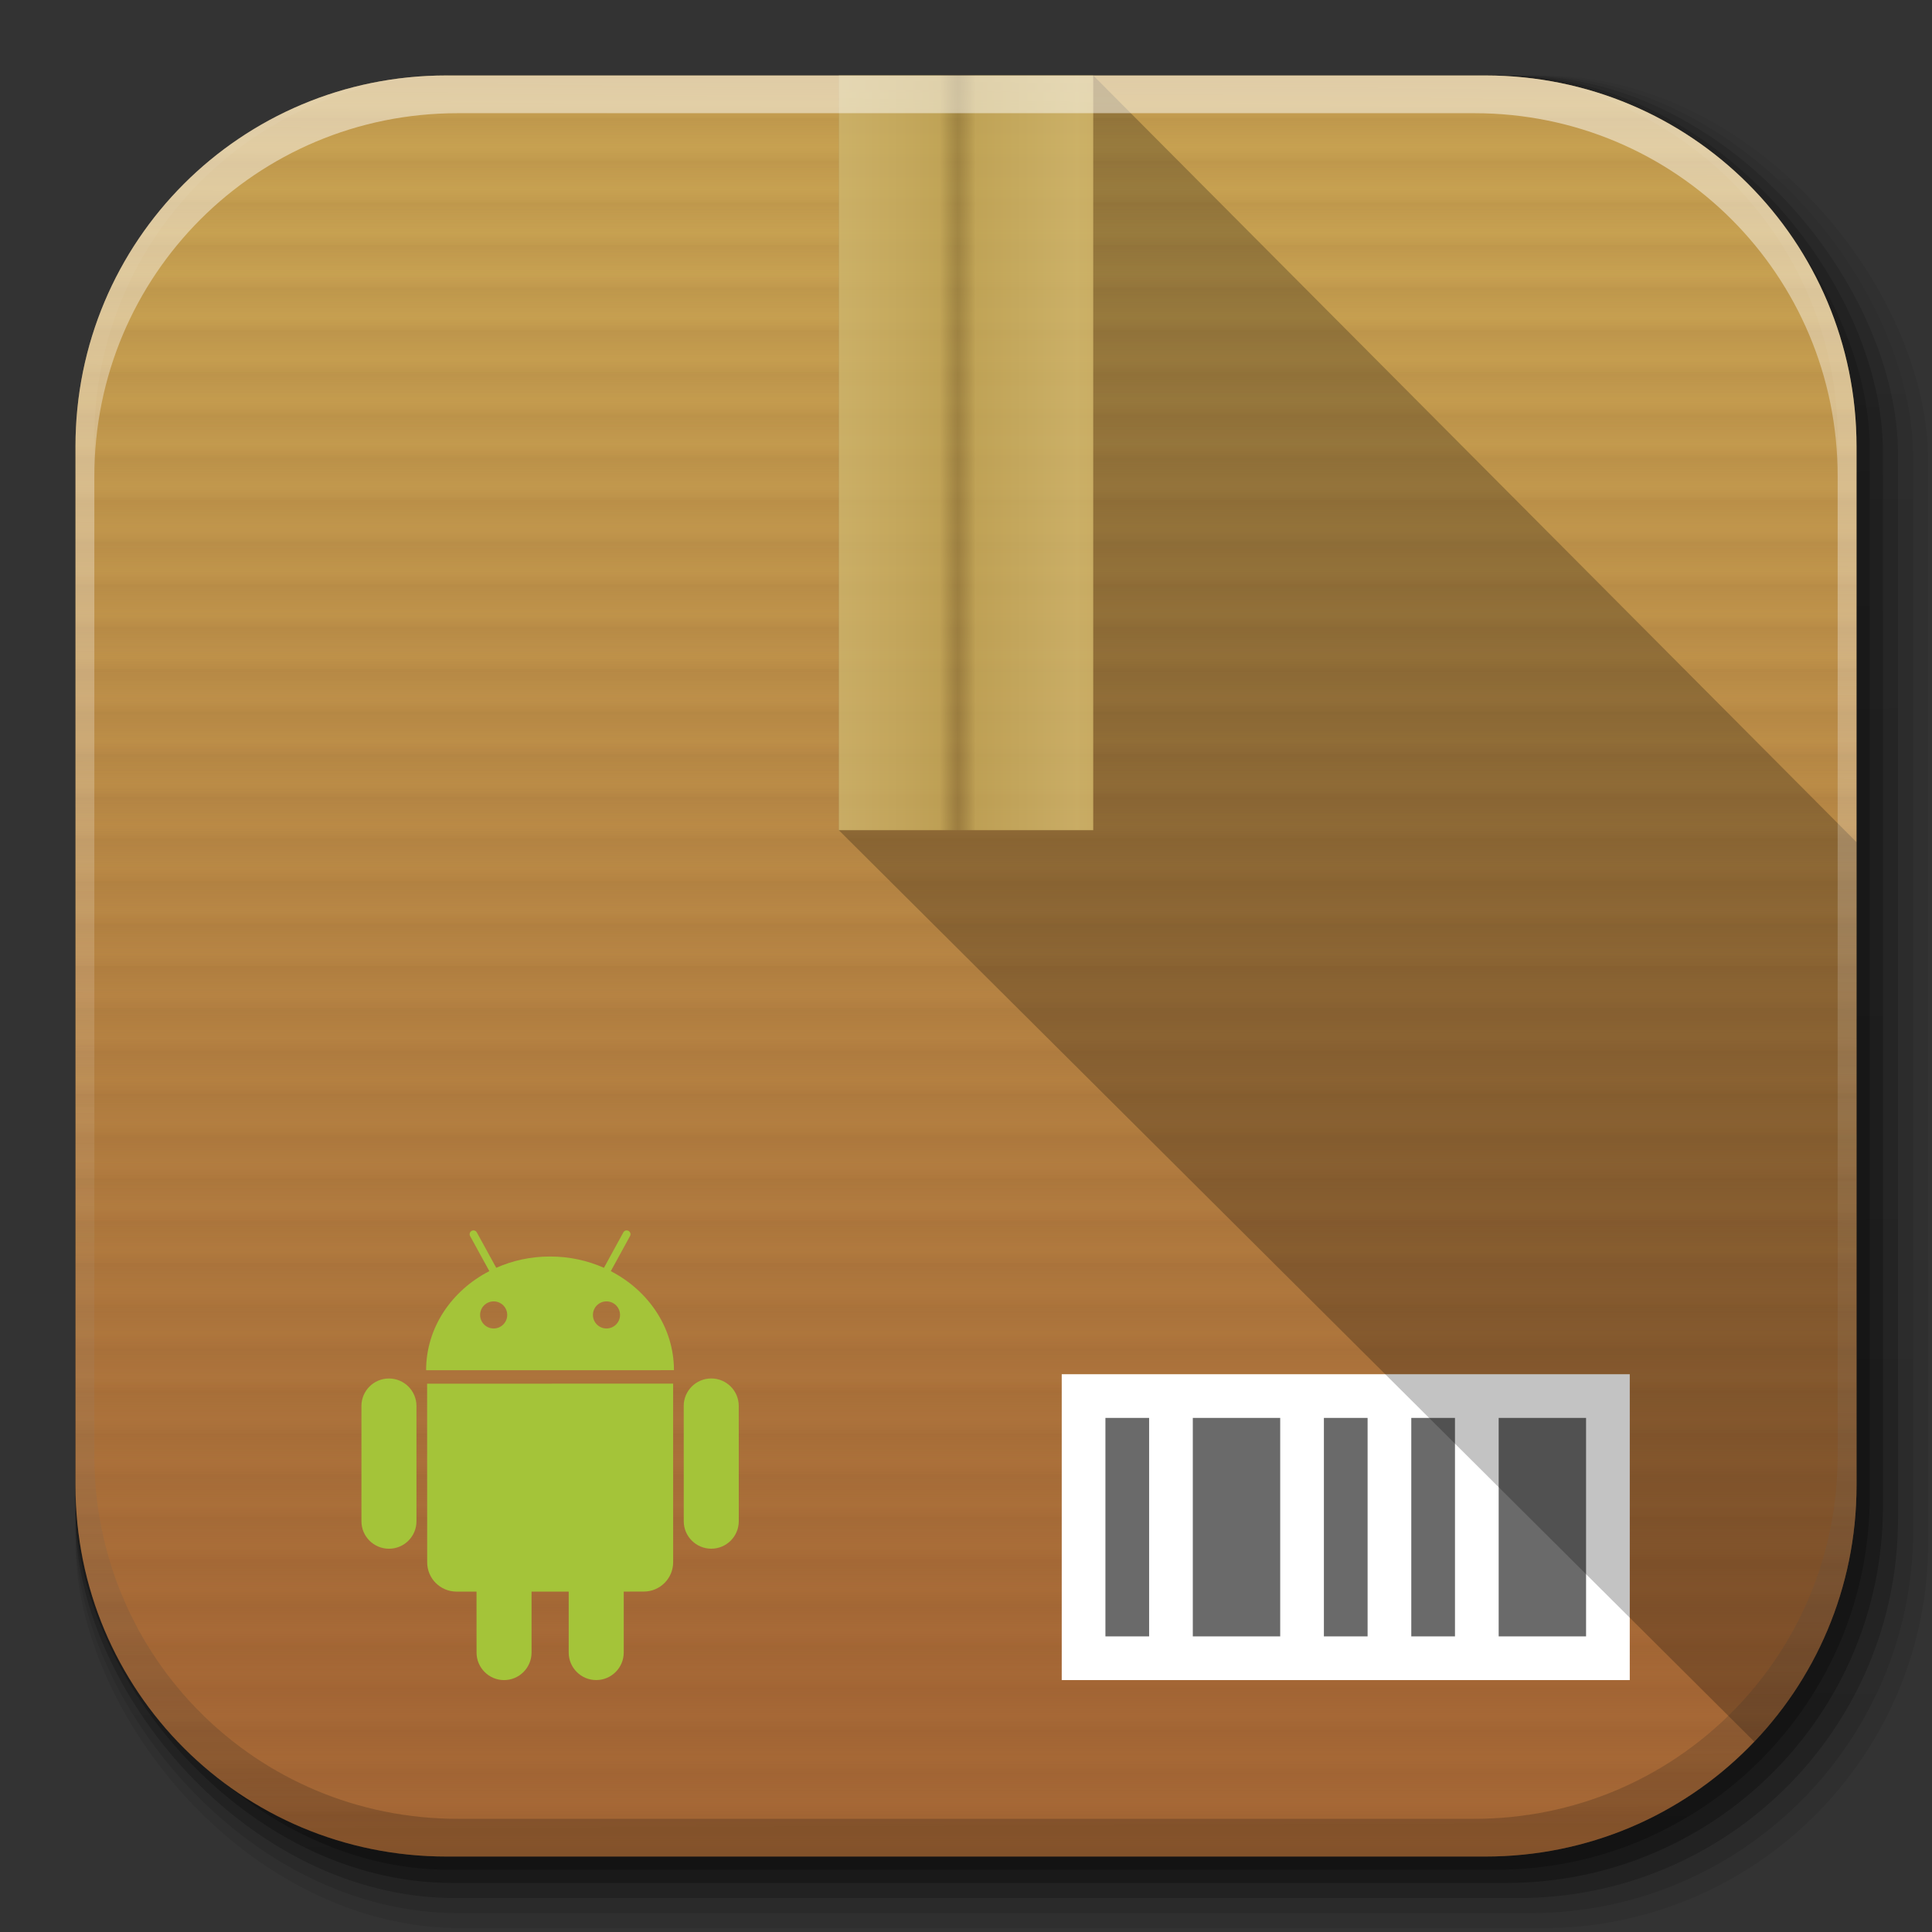 <?xml version="1.0" encoding="UTF-8" standalone="no"?>
<!-- Created with Inkscape (http://www.inkscape.org/) -->

<svg
   xmlns:dc="http://purl.org/dc/elements/1.1/"
   xmlns:cc="http://creativecommons.org/ns#"
   xmlns:rdf="http://www.w3.org/1999/02/22-rdf-syntax-ns#"
   xmlns:svg="http://www.w3.org/2000/svg"
   xmlns="http://www.w3.org/2000/svg"
   xmlns:xlink="http://www.w3.org/1999/xlink"
   xmlns:sodipodi="http://sodipodi.sourceforge.net/DTD/sodipodi-0.dtd"
   xmlns:inkscape="http://www.inkscape.org/namespaces/inkscape"
   width="512"
   height="512"
   id="svg2"
   version="1.1"
   inkscape:version="0.48.3.1 r9886"
   sodipodi:docname="package-android.svg"
   inkscape:export-filename="/home/alecive/Scrivania/firefoxTest1.png"
   inkscape:export-xdpi="100"
   inkscape:export-ydpi="100">
  <rect width="100%" height="100%" fill="#333333" stroke="none"/>
  <sodipodi:namedview
     id="base"
     pagecolor="#ffffff"
     bordercolor="#666666"
     borderopacity="1.0"
     inkscape:pageopacity="0.0"
     inkscape:pageshadow="2"
     inkscape:zoom="0.45319452"
     inkscape:cx="225.22052"
     inkscape:cy="104.11416"
     inkscape:document-units="px"
     inkscape:current-layer="svg2"
     showgrid="false"
     inkscape:window-width="1301"
     inkscape:window-height="744"
     inkscape:window-x="65"
     inkscape:window-y="24"
     inkscape:window-maximized="1"
     inkscape:object-paths="false"
     inkscape:snap-intersection-paths="false"
     inkscape:object-nodes="true"
     inkscape:snap-smooth-nodes="true"
     inkscape:snap-nodes="true" />
  <defs
     id="defs4">
    <linearGradient
       x1="19.245"
       y1="21.031"
       x2="19.36"
       gradientUnits="userSpaceOnUse"
       y2="44.984"
       id="linearGradient2460">
      <stop
         offset="0"
         style="stop-color:#fafafa;stop-opacity:1;"
         id="stop3602" />
      <stop
         offset="1"
         style="stop-color:#f0f0f0;stop-opacity:1;"
         id="stop3604" />
    </linearGradient>
    <linearGradient
       inkscape:collect="always"
       xlink:href="#ButtonShadow-0-1-1-5-9"
       id="linearGradient4114-2-6"
       gradientUnits="userSpaceOnUse"
       gradientTransform="matrix(1.032,0,0,1.032,-830.864,592.678)"
       x1="1012.513"
       y1="484.417"
       x2="1006.808"
       y2="20.626" />
    <linearGradient
       x1="45.448"
       y1="92.54"
       x2="45.448"
       y2="7.017"
       id="ButtonShadow-0-1-1-5-9"
       gradientUnits="userSpaceOnUse"
       gradientTransform="matrix(1.006,0,0,0.994,100,0)">
      <stop
         id="stop3750-8-9-3-6-4"
         style="stop-color:#000000;stop-opacity:1"
         offset="0" />
      <stop
         id="stop3752-5-6-4-2-9"
         style="stop-color:#000000;stop-opacity:0.588"
         offset="1" />
    </linearGradient>
    <linearGradient
       inkscape:collect="always"
       xlink:href="#ButtonShadow-0-1-1-5-9"
       id="linearGradient4112-2-6"
       gradientUnits="userSpaceOnUse"
       gradientTransform="matrix(1.04,0,0,1.04,-837.951,592.518)"
       x1="1012.513"
       y1="484.417"
       x2="1006.808"
       y2="20.626" />
    <linearGradient
       inkscape:collect="always"
       xlink:href="#ButtonShadow-0-1-1-5-9"
       id="linearGradient4110-6-7"
       gradientUnits="userSpaceOnUse"
       gradientTransform="matrix(1.023,0,0,1.023,-823.777,592.838)"
       x1="1012.513"
       y1="484.417"
       x2="1006.808"
       y2="20.626" />
    <linearGradient
       inkscape:collect="always"
       xlink:href="#ButtonShadow-0-1-1-5-9"
       id="linearGradient4116-6-3"
       gradientUnits="userSpaceOnUse"
       gradientTransform="matrix(1.015,0,0,1.015,-816.69,592.997)"
       x1="1012.513"
       y1="484.417"
       x2="1006.808"
       y2="20.626" />
    <linearGradient
       y2="20.626"
       x2="1006.808"
       y1="484.417"
       x1="1012.513"
       gradientTransform="matrix(1.007,0,0,1.007,-810.489,593.137)"
       gradientUnits="userSpaceOnUse"
       id="linearGradient5342-3"
       xlink:href="#ButtonShadow-0-1-1-5-9"
       inkscape:collect="always" />
    <linearGradient
       inkscape:collect="always"
       xlink:href="#linearGradient3737-9"
       id="linearGradient4084-8"
       gradientUnits="userSpaceOnUse"
       gradientTransform="translate(778.6,-360.56)"
       x1="993.439"
       y1="51.512"
       x2="988.786"
       y2="363.738" />
    <linearGradient
       id="linearGradient3737-9">
      <stop
         id="stop3739-7"
         style="stop-color:#ffffff;stop-opacity:1"
         offset="0" />
      <stop
         id="stop3741-4"
         style="stop-color:#ffffff;stop-opacity:0"
         offset="1" />
    </linearGradient>
    <linearGradient
       inkscape:collect="always"
       xlink:href="#linearGradient4046-3"
       id="linearGradient4086-12"
       gradientUnits="userSpaceOnUse"
       x1="1764.649"
       y1="155.597"
       x2="1763.69"
       y2="-55.941" />
    <linearGradient
       id="linearGradient4046-3">
      <stop
         id="stop4048-7"
         style="stop-color:#000000;stop-opacity:1;"
         offset="0" />
      <stop
         id="stop4050-73"
         style="stop-color:#ffffff;stop-opacity:0.2"
         offset="1" />
    </linearGradient>
    <linearGradient
       y2="45.762"
       y1="38.719"
       x2="0"
       id="linearGradient3127"
       gradientUnits="userSpaceOnUse">
      <stop
         id="stop12"
         stop-opacity="0"
         offset="0" />
      <stop
         id="stop14"
         offset=".5" />
      <stop
         id="stop16"
         stop-opacity="0"
         offset="1" />
    </linearGradient>
    <radialGradient
       xlink:href="#linearGradient5060"
       r="117.143"
       id="radialGradient3129"
       gradientUnits="userSpaceOnUse"
       gradientTransform="matrix(0.062,0,0,0.029,1.637,28.086)"
       cy="486.648"
       cx="605.714" />
    <linearGradient
       id="linearGradient5060">
      <stop
         id="stop7"
         offset="0" />
      <stop
         id="stop9"
         stop-opacity="0"
         offset="1" />
    </linearGradient>
    <radialGradient
       xlink:href="#linearGradient5060"
       r="117.143"
       id="radialGradient3131"
       gradientUnits="userSpaceOnUse"
       gradientTransform="matrix(-0.062,0,0,0.029,46.532,28.086)"
       cy="486.648"
       cx="605.714" />
    <linearGradient
       id="linearGradient3030">
      <stop
         id="stop3032"
         offset="0" />
      <stop
         id="stop3034"
         stop-opacity="0"
         offset="1" />
    </linearGradient>
    <linearGradient
       x2="-5.843"
       x1="-42.696"
       id="linearGradient3157-5-2"
       gradientUnits="userSpaceOnUse"
       gradientTransform="matrix(0,-11.58,-11.58,0,620.118,-53.942)">
      <stop
         id="stop29"
         stop-color="#ae802b"
         offset="0" />
      <stop
         id="stop31"
         stop-color="#e1c18b"
         offset="1" />
    </linearGradient>
    <linearGradient
       y2="24.203"
       y1="6.102"
       x2="0"
       id="linearGradient4071-6"
       gradientUnits="userSpaceOnUse"
       gradientTransform="matrix(11.58,0,0,11.58,620.118,-53.942)">
      <stop
         id="stop24-5"
         stop-color="#bf914e"
         offset="0" />
      <stop
         id="stop26-0"
         stop-color="#8b5810"
         offset="1" />
    </linearGradient>
    <linearGradient
       x2="41.369"
       x1="6.406"
       id="linearGradient998"
       gradientUnits="userSpaceOnUse"
       gradientTransform="matrix(0,11.58,-11.58,0,620.118,-53.942)">
      <stop
         id="stop19"
         stop-opacity=".5"
         stop-color="#fff"
         offset="0" />
      <stop
         id="stop21"
         stop-opacity="0"
         stop-color="#fff"
         offset="1" />
    </linearGradient>
    <radialGradient
       inkscape:collect="always"
       xlink:href="#linearGradient5060"
       id="radialGradient3057"
       gradientUnits="userSpaceOnUse"
       gradientTransform="matrix(-0.062,0,0,0.029,46.532,28.086)"
       cx="605.714"
       cy="486.648"
       r="117.143" />
    <linearGradient
       gradientTransform="scale(1.006,0.994)"
       gradientUnits="userSpaceOnUse"
       id="ButtonShadow"
       y2="7.017"
       x2="45.448"
       y1="92.54"
       x1="45.448">
      <stop
         offset="0"
         style="stop-color:#000000;stop-opacity:1"
         id="stop3750" />
      <stop
         offset="1"
         style="stop-color:#000000;stop-opacity:0.588"
         id="stop3752" />
    </linearGradient>
    <filter
       id="filter3174"
       color-interpolation-filters="sRGB">
      <feGaussianBlur
         stdDeviation="1.71"
         id="feGaussianBlur3176" />
    </filter>
    <linearGradient
       gradientTransform="matrix(1.024,0,0,1.012,-1.143,-98.071)"
       gradientUnits="userSpaceOnUse"
       xlink:href="#ButtonShadow-0"
       id="linearGradient3026"
       y2="90.239"
       x2="32.251"
       y1="6.132"
       x1="32.251" />
    <linearGradient
       gradientTransform="matrix(1.006,0,0,0.994,100,0)"
       gradientUnits="userSpaceOnUse"
       id="ButtonShadow-0"
       y2="7.017"
       x2="45.448"
       y1="92.54"
       x1="45.448">
      <stop
         offset="0"
         style="stop-color:#000000;stop-opacity:1"
         id="stop3750-8" />
      <stop
         offset="1"
         style="stop-color:#000000;stop-opacity:0.588"
         id="stop3752-5" />
    </linearGradient>
    <linearGradient
       gradientTransform="matrix(1.024,0,0,1.012,-1.143,-98.071)"
       gradientUnits="userSpaceOnUse"
       xlink:href="#ButtonShadow-0"
       id="linearGradient3780"
       y2="90.239"
       x2="32.251"
       y1="6.132"
       x1="32.251" />
    <linearGradient
       gradientTransform="matrix(1.006,0,0,0.994,100,0)"
       gradientUnits="userSpaceOnUse"
       id="linearGradient3194"
       y2="7.017"
       x2="45.448"
       y1="92.54"
       x1="45.448">
      <stop
         offset="0"
         style="stop-color:#000000;stop-opacity:1"
         id="stop3196" />
      <stop
         offset="1"
         style="stop-color:#000000;stop-opacity:0.588"
         id="stop3198" />
    </linearGradient>
    <linearGradient
       gradientTransform="matrix(1.024,0,0,1.012,-1.143,-98.071)"
       gradientUnits="userSpaceOnUse"
       xlink:href="#ButtonShadow-0"
       id="linearGradient3772"
       y2="90.239"
       x2="32.251"
       y1="6.132"
       x1="32.251" />
    <linearGradient
       gradientTransform="matrix(1.006,0,0,0.994,100,0)"
       gradientUnits="userSpaceOnUse"
       id="linearGradient3201"
       y2="7.017"
       x2="45.448"
       y1="92.54"
       x1="45.448">
      <stop
         offset="0"
         style="stop-color:#000000;stop-opacity:1"
         id="stop3203" />
      <stop
         offset="1"
         style="stop-color:#000000;stop-opacity:0.588"
         id="stop3205" />
    </linearGradient>
    <linearGradient
       gradientTransform="matrix(1.024,0,0,1.012,-1.143,-98.071)"
       gradientUnits="userSpaceOnUse"
       xlink:href="#ButtonShadow-0"
       id="linearGradient3725"
       y2="90.239"
       x2="32.251"
       y1="6.132"
       x1="32.251" />
    <linearGradient
       gradientTransform="matrix(1.006,0,0,0.994,100,0)"
       gradientUnits="userSpaceOnUse"
       id="linearGradient3208"
       y2="7.017"
       x2="45.448"
       y1="92.54"
       x1="45.448">
      <stop
         offset="0"
         style="stop-color:#000000;stop-opacity:1"
         id="stop3210" />
      <stop
         offset="1"
         style="stop-color:#000000;stop-opacity:0.588"
         id="stop3212" />
    </linearGradient>
    <linearGradient
       gradientTransform="translate(0,-97)"
       gradientUnits="userSpaceOnUse"
       xlink:href="#ButtonShadow-0"
       id="linearGradient3721"
       y2="90.239"
       x2="32.251"
       y1="6.132"
       x1="32.251" />
    <linearGradient
       gradientTransform="matrix(1.006,0,0,0.994,100,0)"
       gradientUnits="userSpaceOnUse"
       id="linearGradient3215"
       y2="7.017"
       x2="45.448"
       y1="92.54"
       x1="45.448">
      <stop
         offset="0"
         style="stop-color:#000000;stop-opacity:1"
         id="stop3217" />
      <stop
         offset="1"
         style="stop-color:#000000;stop-opacity:0.588"
         id="stop3219" />
    </linearGradient>
    <linearGradient
       gradientUnits="userSpaceOnUse"
       xlink:href="#linearGradient3700"
       id="linearGradient3617"
       y2="5.988"
       x2="48"
       y1="90"
       x1="48" />
    <linearGradient
       id="linearGradient3700">
      <stop
         offset="0"
         style="stop-color:#a16331;stop-opacity:1"
         id="stop3702" />
      <stop
         offset="1"
         style="stop-color:#d2aa57;stop-opacity:1"
         id="stop3704" />
    </linearGradient>
    <linearGradient
       spreadMethod="repeat"
       gradientTransform="translate(0,-96)"
       gradientUnits="userSpaceOnUse"
       xlink:href="#linearGradient3972"
       id="linearGradient3978"
       y2="48"
       x2="8"
       y1="48"
       x1="6" />
    <linearGradient
       id="linearGradient3972">
      <stop
         offset="0"
         style="stop-color:#784421;stop-opacity:1"
         id="stop3974" />
      <stop
         offset="0.7"
         style="stop-color:#784421;stop-opacity:0"
         id="stop3980" />
      <stop
         offset="1"
         style="stop-color:#784421;stop-opacity:0.748"
         id="stop3976" />
    </linearGradient>
    <radialGradient
       gradientTransform="matrix(1,-6.7114942e-8,8.4282233e-8,1.256,110,-24.506)"
       gradientUnits="userSpaceOnUse"
       xlink:href="#linearGradient4367"
       id="radialGradient4375"
       fy="87.792"
       fx="48"
       r="42"
       cy="87.792"
       cx="48" />
    <linearGradient
       id="linearGradient4367">
      <stop
         offset="0"
         style="stop-color:#ffffff;stop-opacity:0.718"
         id="stop4369" />
      <stop
         offset="1"
         style="stop-color:#ffffff;stop-opacity:1"
         id="stop4371" />
    </linearGradient>
    <linearGradient
       gradientUnits="userSpaceOnUse"
       xlink:href="#linearGradient3737"
       id="linearGradient3613"
       y2="138.661"
       x2="48"
       y1="20.221"
       x1="48" />
    <linearGradient
       id="linearGradient3737">
      <stop
         offset="0"
         style="stop-color:#ffec83;stop-opacity:1"
         id="stop3739" />
      <stop
         offset="1"
         style="stop-color:#fff2ab;stop-opacity:0"
         id="stop3741" />
    </linearGradient>
    <clipPath
       id="clipPath4355">
      <rect
         style="fill:#ffffff;fill-opacity:1;fill-rule:nonzero;stroke:none"
         id="rect4357"
         y="6"
         x="6"
         ry="6"
         rx="6"
         height="80"
         width="84" />
    </clipPath>
    <filter
       id="filter4002"
       color-interpolation-filters="sRGB"
       height="1.743"
       width="1.698"
       y="-0.372"
       x="-0.349">
      <feGaussianBlur
         stdDeviation="9.6"
         id="feGaussianBlur4004" />
    </filter>
    <linearGradient
       spreadMethod="reflect"
       gradientUnits="userSpaceOnUse"
       xlink:href="#linearGradient4013"
       id="linearGradient4019"
       y2="48"
       x2="47.614"
       y1="48"
       x1="42" />
    <linearGradient
       id="linearGradient4013">
      <stop
         offset="0"
         style="stop-color:#e3c979;stop-opacity:1"
         id="stop4015" />
      <stop
         offset="0.85"
         style="stop-color:#d3b762;stop-opacity:1"
         id="stop4021" />
      <stop
         offset="1"
         style="stop-color:#b0984d;stop-opacity:0.614"
         id="stop4017" />
    </linearGradient>
    <linearGradient
       gradientUnits="userSpaceOnUse"
       xlink:href="#linearGradient4384"
       id="linearGradient4088"
       y2="80"
       x2="48"
       y1="8"
       x1="48" />
    <linearGradient
       id="linearGradient4384">
      <stop
         offset="0"
         style="stop-color:#ffffff;stop-opacity:1"
         id="stop4386" />
      <stop
         offset="1"
         style="stop-color:#ffffff;stop-opacity:0"
         id="stop4388" />
    </linearGradient>
    <linearGradient
       gradientUnits="userSpaceOnUse"
       xlink:href="#linearGradient4102"
       id="linearGradient4108"
       y2="48"
       x2="56"
       y1="48"
       x1="54" />
    <linearGradient
       id="linearGradient4102">
      <stop
         offset="0"
         style="stop-color:#000000;stop-opacity:1"
         id="stop4104" />
      <stop
         offset="0.5"
         style="stop-color:#000000;stop-opacity:0.252"
         id="stop4114" />
      <stop
         offset="1"
         style="stop-color:#000000;stop-opacity:0"
         id="stop4106" />
    </linearGradient>
    <linearGradient
       gradientTransform="translate(-96,0)"
       gradientUnits="userSpaceOnUse"
       xlink:href="#linearGradient4102"
       id="linearGradient4112"
       y2="48"
       x2="56"
       y1="48"
       x1="54" />
    <linearGradient
       id="linearGradient3257">
      <stop
         offset="0"
         style="stop-color:#000000;stop-opacity:1"
         id="stop3259" />
      <stop
         offset="0.5"
         style="stop-color:#000000;stop-opacity:0.252"
         id="stop3261" />
      <stop
         offset="1"
         style="stop-color:#000000;stop-opacity:0"
         id="stop3263" />
    </linearGradient>
    <linearGradient
       spreadMethod="reflect"
       gradientUnits="userSpaceOnUse"
       xlink:href="#linearGradient4013"
       id="linearGradient4122"
       y2="48"
       x2="47.614"
       y1="48"
       x1="42" />
    <linearGradient
       id="linearGradient3266">
      <stop
         offset="0"
         style="stop-color:#e3c979;stop-opacity:1"
         id="stop3268" />
      <stop
         offset="0.85"
         style="stop-color:#d3b762;stop-opacity:1"
         id="stop3270" />
      <stop
         offset="1"
         style="stop-color:#b0984d;stop-opacity:0.614"
         id="stop3272" />
    </linearGradient>
    <linearGradient
       spreadMethod="reflect"
       gradientUnits="userSpaceOnUse"
       xlink:href="#linearGradient4384-8"
       id="linearGradient4127"
       y2="55.88"
       x2="48.069"
       y1="31.18"
       x1="45.485" />
    <linearGradient
       id="linearGradient4384-8">
      <stop
         offset="0"
         style="stop-color:#ffffff;stop-opacity:1"
         id="stop4386-6" />
      <stop
         offset="1"
         style="stop-color:#ffffff;stop-opacity:0"
         id="stop4388-2" />
    </linearGradient>
    <linearGradient
       gradientTransform="matrix(1,0,0,-1,0,92)"
       gradientUnits="userSpaceOnUse"
       xlink:href="#linearGradient4384-8"
       id="linearGradient4047"
       y2="-40"
       x2="48"
       y1="88"
       x1="48" />
    <linearGradient
       id="linearGradient3279">
      <stop
         offset="0"
         style="stop-color:#ffffff;stop-opacity:1"
         id="stop3281" />
      <stop
         offset="1"
         style="stop-color:#ffffff;stop-opacity:0"
         id="stop3283" />
    </linearGradient>
    <linearGradient
       spreadMethod="reflect"
       gradientUnits="userSpaceOnUse"
       xlink:href="#linearGradient4384-8"
       id="linearGradient4429-1"
       y2="82.455"
       x2="112.124"
       y1="82"
       x1="48" />
    <linearGradient
       id="linearGradient3286"
       x1="110"
       y1="56"
       x2="134"
       y2="56"
       gradientUnits="userSpaceOnUse"
       gradientTransform="translate(1683.059,-84.359)">
      <stop
         offset="0"
         style="stop-color:#ffffff;stop-opacity:1"
         id="stop3288" />
      <stop
         offset="1"
         style="stop-color:#ffffff;stop-opacity:0"
         id="stop3290" />
    </linearGradient>
    <linearGradient
       spreadMethod="reflect"
       gradientUnits="userSpaceOnUse"
       xlink:href="#linearGradient3892"
       id="linearGradient3228"
       y2="88"
       x2="48"
       y1="88"
       x1="90" />
    <linearGradient
       id="linearGradient3892">
      <stop
         offset="0"
         style="stop-color:#000000;stop-opacity:0.588"
         id="stop3894" />
      <stop
         offset="0.118"
         style="stop-color:#000000;stop-opacity:0.471"
         id="stop3896" />
      <stop
         offset="0.238"
         style="stop-color:#000000;stop-opacity:0.392"
         id="stop3898" />
      <stop
         offset="1"
         style="stop-color:#000000;stop-opacity:0.314"
         id="stop3900" />
    </linearGradient>
    <linearGradient
       gradientTransform="matrix(1.333,0,0,1.333,27.333,-21.333)"
       gradientUnits="userSpaceOnUse"
       xlink:href="#linearGradient4142"
       id="linearGradient3298"
       y2="-64"
       x2="70"
       y1="80"
       x1="70" />
    <linearGradient
       id="linearGradient4142">
      <stop
         offset="0"
         style="stop-color:#402a1a;stop-opacity:1"
         id="stop4144" />
      <stop
         offset="1"
         style="stop-color:#402a1a;stop-opacity:0"
         id="stop4146" />
    </linearGradient>
    <linearGradient
       gradientTransform="matrix(1,0,0,-1,1683.059,-48.359)"
       gradientUnits="userSpaceOnUse"
       xlink:href="#ButtonShadow-0"
       id="linearGradient4166"
       y2="25"
       x2="34"
       y1="7"
       x1="34" />
    <linearGradient
       gradientTransform="matrix(1.006,0,0,0.994,100,0)"
       gradientUnits="userSpaceOnUse"
       id="linearGradient3304"
       y2="7.017"
       x2="45.448"
       y1="92.54"
       x1="45.448">
      <stop
         offset="0"
         style="stop-color:#000000;stop-opacity:1"
         id="stop3306" />
      <stop
         offset="1"
         style="stop-color:#000000;stop-opacity:0.588"
         id="stop3308" />
    </linearGradient>
    <linearGradient
       gradientTransform="translate(1683.059,48.359)"
       gradientUnits="userSpaceOnUse"
       xlink:href="#linearGradient4152"
       id="linearGradient4158"
       y2="24"
       x2="38"
       y1="20"
       x1="34" />
    <linearGradient
       id="linearGradient4152">
      <stop
         offset="0"
         style="stop-color:#ffffff;stop-opacity:1"
         id="stop4154" />
      <stop
         offset="1"
         style="stop-color:#ebebeb;stop-opacity:1"
         id="stop4156" />
    </linearGradient>
    <linearGradient
       gradientTransform="matrix(1,0,0,-1,1633.059,-48.359)"
       gradientUnits="userSpaceOnUse"
       xlink:href="#ButtonShadow-0"
       id="linearGradient4398"
       y2="25"
       x2="34"
       y1="7"
       x1="34" />
    <linearGradient
       gradientTransform="matrix(1.006,0,0,0.994,100,0)"
       gradientUnits="userSpaceOnUse"
       id="linearGradient3315"
       y2="7.017"
       x2="45.448"
       y1="92.54"
       x1="45.448">
      <stop
         offset="0"
         style="stop-color:#000000;stop-opacity:1"
         id="stop3317" />
      <stop
         offset="1"
         style="stop-color:#000000;stop-opacity:0.588"
         id="stop3319" />
    </linearGradient>
    <linearGradient
       gradientTransform="translate(1633.059,48.359)"
       gradientUnits="userSpaceOnUse"
       xlink:href="#linearGradient4152"
       id="linearGradient4400"
       y2="24"
       x2="38"
       y1="20"
       x1="34" />
    <linearGradient
       id="linearGradient3322">
      <stop
         offset="0"
         style="stop-color:#ffffff;stop-opacity:1"
         id="stop3324" />
      <stop
         offset="1"
         style="stop-color:#ebebeb;stop-opacity:1"
         id="stop3326" />
    </linearGradient>
    <linearGradient
       gradientTransform="translate(1683.059,-34.359)"
       gradientUnits="userSpaceOnUse"
       xlink:href="#linearGradient4142"
       id="linearGradient3276"
       y2="-64"
       x2="70"
       y1="80"
       x1="70" />
    <linearGradient
       id="linearGradient3329">
      <stop
         offset="0"
         style="stop-color:#402a1a;stop-opacity:1"
         id="stop3331" />
      <stop
         offset="1"
         style="stop-color:#402a1a;stop-opacity:0"
         id="stop3333" />
    </linearGradient>
    <linearGradient
       inkscape:collect="always"
       xlink:href="#ButtonShadow"
       id="linearGradient3453"
       gradientUnits="userSpaceOnUse"
       gradientTransform="scale(1.006,0.994)"
       x1="45.448"
       y1="92.54"
       x2="45.448"
       y2="7.017" />
    <linearGradient
       y2="7.017"
       x2="45.448"
       y1="92.54"
       x1="45.448"
       gradientTransform="scale(1.006,0.994)"
       gradientUnits="userSpaceOnUse"
       id="linearGradient3703"
       xlink:href="#ButtonShadow"
       inkscape:collect="always" />
    <linearGradient
       y2="90.239"
       x2="32.251"
       y1="6.132"
       x1="32.251"
       gradientTransform="matrix(1.024,0,0,1.012,-1.143,-98.071)"
       gradientUnits="userSpaceOnUse"
       id="linearGradient3705"
       xlink:href="#ButtonShadow-0"
       inkscape:collect="always" />
    <linearGradient
       y2="90.239"
       x2="32.251"
       y1="6.132"
       x1="32.251"
       gradientTransform="matrix(1.024,0,0,1.012,-1.143,-98.071)"
       gradientUnits="userSpaceOnUse"
       id="linearGradient3707"
       xlink:href="#ButtonShadow-0"
       inkscape:collect="always" />
    <linearGradient
       y2="90.239"
       x2="32.251"
       y1="6.132"
       x1="32.251"
       gradientTransform="matrix(1.024,0,0,1.012,-1.143,-98.071)"
       gradientUnits="userSpaceOnUse"
       id="linearGradient3709"
       xlink:href="#ButtonShadow-0"
       inkscape:collect="always" />
    <linearGradient
       y2="90.239"
       x2="32.251"
       y1="6.132"
       x1="32.251"
       gradientTransform="matrix(1.024,0,0,1.012,-1.143,-98.071)"
       gradientUnits="userSpaceOnUse"
       id="linearGradient3711"
       xlink:href="#ButtonShadow-0"
       inkscape:collect="always" />
    <linearGradient
       y2="90.239"
       x2="32.251"
       y1="6.132"
       x1="32.251"
       gradientTransform="translate(0,-97)"
       gradientUnits="userSpaceOnUse"
       id="linearGradient3713"
       xlink:href="#ButtonShadow-0"
       inkscape:collect="always" />
    <linearGradient
       y2="5.988"
       x2="48"
       y1="90"
       x1="48"
       gradientUnits="userSpaceOnUse"
       id="linearGradient3715"
       xlink:href="#linearGradient3700"
       inkscape:collect="always" />
    <linearGradient
       y2="48"
       x2="8"
       y1="48"
       x1="6"
       spreadMethod="repeat"
       gradientTransform="translate(0,-96)"
       gradientUnits="userSpaceOnUse"
       id="linearGradient3717"
       xlink:href="#linearGradient3972"
       inkscape:collect="always" />
    <radialGradient
       r="42"
       fy="87.792"
       fx="48"
       cy="87.792"
       cx="48"
       gradientTransform="matrix(1,-6.7114942e-8,8.4282233e-8,1.256,110,-24.506)"
       gradientUnits="userSpaceOnUse"
       id="radialGradient3719"
       xlink:href="#linearGradient4367"
       inkscape:collect="always" />
    <linearGradient
       y2="138.661"
       x2="48"
       y1="20.221"
       x1="48"
       gradientUnits="userSpaceOnUse"
       id="linearGradient3722"
       xlink:href="#linearGradient3737"
       inkscape:collect="always" />
    <linearGradient
       y2="48"
       x2="47.614"
       y1="48"
       x1="42"
       spreadMethod="reflect"
       gradientUnits="userSpaceOnUse"
       id="linearGradient3724"
       xlink:href="#linearGradient4013"
       inkscape:collect="always" />
    <linearGradient
       y2="80"
       x2="48"
       y1="8"
       x1="48"
       gradientUnits="userSpaceOnUse"
       id="linearGradient3726"
       xlink:href="#linearGradient4384"
       inkscape:collect="always" />
    <linearGradient
       y2="48"
       x2="56"
       y1="48"
       x1="54"
       gradientUnits="userSpaceOnUse"
       id="linearGradient3728"
       xlink:href="#linearGradient4102"
       inkscape:collect="always" />
    <linearGradient
       y2="48"
       x2="56"
       y1="48"
       x1="54"
       gradientTransform="translate(-96,0)"
       gradientUnits="userSpaceOnUse"
       id="linearGradient3730"
       xlink:href="#linearGradient4102"
       inkscape:collect="always" />
    <linearGradient
       y2="48"
       x2="47.614"
       y1="48"
       x1="42"
       spreadMethod="reflect"
       gradientUnits="userSpaceOnUse"
       id="linearGradient3732"
       xlink:href="#linearGradient4013"
       inkscape:collect="always" />
    <linearGradient
       y2="55.88"
       x2="48.069"
       y1="31.18"
       x1="45.485"
       spreadMethod="reflect"
       gradientUnits="userSpaceOnUse"
       id="linearGradient3734"
       xlink:href="#linearGradient4384-8"
       inkscape:collect="always" />
    <linearGradient
       y2="-40"
       x2="48"
       y1="88"
       x1="48"
       gradientTransform="matrix(1,0,0,-1,0,92)"
       gradientUnits="userSpaceOnUse"
       id="linearGradient3736"
       xlink:href="#linearGradient4384-8"
       inkscape:collect="always" />
    <linearGradient
       y2="82.455"
       x2="112.124"
       y1="82"
       x1="48"
       spreadMethod="reflect"
       gradientUnits="userSpaceOnUse"
       id="linearGradient3738"
       xlink:href="#linearGradient4384-8"
       inkscape:collect="always" />
    <linearGradient
       y2="88"
       x2="48"
       y1="88"
       x1="90"
       spreadMethod="reflect"
       gradientUnits="userSpaceOnUse"
       id="linearGradient3740"
       xlink:href="#linearGradient3892"
       inkscape:collect="always" />
    <linearGradient
       y2="56"
       x2="134"
       y1="56"
       x1="110"
       gradientTransform="translate(1683.059,-84.359)"
       gradientUnits="userSpaceOnUse"
       id="linearGradient3742"
       xlink:href="#linearGradient3286"
       inkscape:collect="always" />
    <linearGradient
       y2="25"
       x2="34"
       y1="7"
       x1="34"
       gradientTransform="matrix(1,0,0,-1,1683.059,-48.359)"
       gradientUnits="userSpaceOnUse"
       id="linearGradient3744"
       xlink:href="#ButtonShadow-0"
       inkscape:collect="always" />
    <linearGradient
       y2="24"
       x2="38"
       y1="20"
       x1="34"
       gradientTransform="translate(1683.059,48.359)"
       gradientUnits="userSpaceOnUse"
       id="linearGradient3746"
       xlink:href="#linearGradient4152"
       inkscape:collect="always" />
    <linearGradient
       y2="25"
       x2="34"
       y1="7"
       x1="34"
       gradientTransform="matrix(1,0,0,-1,1633.059,-48.359)"
       gradientUnits="userSpaceOnUse"
       id="linearGradient3748"
       xlink:href="#ButtonShadow-0"
       inkscape:collect="always" />
    <linearGradient
       y2="24"
       x2="38"
       y1="20"
       x1="34"
       gradientTransform="translate(1633.059,48.359)"
       gradientUnits="userSpaceOnUse"
       id="linearGradient3750"
       xlink:href="#linearGradient4152"
       inkscape:collect="always" />
    <linearGradient
       y2="-64"
       x2="70"
       y1="80"
       x1="70"
       gradientTransform="translate(1683.059,-34.359)"
       gradientUnits="userSpaceOnUse"
       id="linearGradient3752"
       xlink:href="#linearGradient4142"
       inkscape:collect="always" />
    <linearGradient
       y2="-64"
       x2="70"
       y1="80"
       x1="70"
       gradientTransform="matrix(2.092,0,0,2.092,-677.394,227.891)"
       gradientUnits="userSpaceOnUse"
       id="linearGradient3771"
       xlink:href="#linearGradient4142"
       inkscape:collect="always" />
    <linearGradient
       y2="24"
       x2="38"
       y1="20"
       x1="34"
       gradientTransform="matrix(2.092,0,0,2.092,-781.996,-198.602)"
       gradientUnits="userSpaceOnUse"
       id="linearGradient3799"
       xlink:href="#linearGradient4152"
       inkscape:collect="always" />
    <linearGradient
       y2="25"
       x2="34"
       y1="7"
       x1="34"
       gradientTransform="matrix(2.092,0,0,-2.092,-781.996,198.602)"
       gradientUnits="userSpaceOnUse"
       id="linearGradient3802"
       xlink:href="#ButtonShadow-0"
       inkscape:collect="always" />
    <linearGradient
       y2="24"
       x2="38"
       y1="20"
       x1="34"
       gradientTransform="matrix(2.092,0,0,2.092,-677.394,-198.602)"
       gradientUnits="userSpaceOnUse"
       id="linearGradient3846"
       xlink:href="#linearGradient4152"
       inkscape:collect="always" />
    <linearGradient
       y2="25"
       x2="34"
       y1="7"
       x1="34"
       gradientTransform="matrix(2.092,0,0,-2.092,-677.394,198.602)"
       gradientUnits="userSpaceOnUse"
       id="linearGradient3849"
       xlink:href="#ButtonShadow-0"
       inkscape:collect="always" />
    <linearGradient
       y2="56"
       x2="134"
       y1="56"
       x1="110"
       gradientTransform="matrix(2.092,0,0,2.092,-677.394,123.288)"
       gradientUnits="userSpaceOnUse"
       id="linearGradient3852"
       xlink:href="#linearGradient3286"
       inkscape:collect="always" />
    <linearGradient
       y2="5.988"
       x2="48"
       y1="90"
       x1="48"
       gradientUnits="userSpaceOnUse"
       id="linearGradient3890"
       xlink:href="#linearGradient3700"
       inkscape:collect="always" />
    <linearGradient
       y2="48"
       x2="8"
       y1="48"
       x1="6"
       spreadMethod="repeat"
       gradientTransform="translate(0,-96)"
       gradientUnits="userSpaceOnUse"
       id="linearGradient3893"
       xlink:href="#linearGradient3972"
       inkscape:collect="always" />
    <radialGradient
       r="42"
       fy="87.792"
       fx="48"
       cy="87.792"
       cx="48"
       gradientTransform="matrix(1,-6.7114942e-8,8.4282233e-8,1.256,110,-24.506)"
       gradientUnits="userSpaceOnUse"
       id="radialGradient3895"
       xlink:href="#linearGradient4367"
       inkscape:collect="always" />
    <radialGradient
       r="42"
       fy="87.792"
       fx="48"
       cy="87.792"
       cx="48"
       gradientTransform="matrix(2.092,-1.4040783e-7,1.7632266e-7,2.627,-447.268,72.021)"
       gradientUnits="userSpaceOnUse"
       id="radialGradient3898"
       xlink:href="#linearGradient4367"
       inkscape:collect="always" />
    <linearGradient
       y2="48"
       x2="8"
       y1="48"
       x1="6"
       spreadMethod="repeat"
       gradientTransform="matrix(2.092,0,0,2.092,123.288,476.557)"
       gradientUnits="userSpaceOnUse"
       id="linearGradient3901"
       xlink:href="#linearGradient3972"
       inkscape:collect="always" />
    <linearGradient
       gradientTransform="matrix(2.092,0,0,2.092,-677.394,123.288)"
       y2="5.988"
       x2="48"
       y1="90"
       x1="48"
       gradientUnits="userSpaceOnUse"
       id="linearGradient3904"
       xlink:href="#linearGradient3700"
       inkscape:collect="always" />
    <linearGradient
       y2="138.661"
       x2="48"
       y1="20.221"
       x1="48"
       gradientUnits="userSpaceOnUse"
       id="linearGradient3923"
       xlink:href="#linearGradient3737"
       inkscape:collect="always" />
    <linearGradient
       y2="48"
       x2="47.614"
       y1="48"
       x1="42"
       spreadMethod="reflect"
       gradientUnits="userSpaceOnUse"
       id="linearGradient3925"
       xlink:href="#linearGradient4013"
       inkscape:collect="always" />
    <linearGradient
       y2="80"
       x2="48"
       y1="8"
       x1="48"
       gradientUnits="userSpaceOnUse"
       id="linearGradient3927"
       xlink:href="#linearGradient4384"
       inkscape:collect="always" />
    <linearGradient
       y2="48"
       x2="56"
       y1="48"
       x1="54"
       gradientUnits="userSpaceOnUse"
       id="linearGradient3929"
       xlink:href="#linearGradient4102"
       inkscape:collect="always" />
    <linearGradient
       y2="48"
       x2="56"
       y1="48"
       x1="54"
       gradientTransform="translate(-96,0)"
       gradientUnits="userSpaceOnUse"
       id="linearGradient3931"
       xlink:href="#linearGradient4102"
       inkscape:collect="always" />
    <linearGradient
       y2="48"
       x2="47.614"
       y1="48"
       x1="42"
       spreadMethod="reflect"
       gradientUnits="userSpaceOnUse"
       id="linearGradient3933"
       xlink:href="#linearGradient4013"
       inkscape:collect="always" />
    <linearGradient
       y2="55.88"
       x2="48.069"
       y1="31.18"
       x1="45.485"
       spreadMethod="reflect"
       gradientUnits="userSpaceOnUse"
       id="linearGradient3935"
       xlink:href="#linearGradient4384-8"
       inkscape:collect="always" />
    <linearGradient
       y2="5.988"
       x2="48"
       y1="90"
       x1="48"
       gradientTransform="matrix(2.092,0,0,2.092,-677.394,123.288)"
       gradientUnits="userSpaceOnUse"
       id="linearGradient3919-3"
       xlink:href="#linearGradient3700-1"
       inkscape:collect="always" />
    <linearGradient
       id="linearGradient3700-1">
      <stop
         offset="0"
         style="stop-color:#a16331;stop-opacity:1"
         id="stop3702-8" />
      <stop
         offset="1"
         style="stop-color:#d2aa57;stop-opacity:1"
         id="stop3704-1" />
    </linearGradient>
    <linearGradient
       y2="48"
       x2="8"
       y1="48"
       x1="6"
       spreadMethod="repeat"
       gradientTransform="matrix(2.092,0,0,2.092,123.288,476.557)"
       gradientUnits="userSpaceOnUse"
       id="linearGradient3921-3"
       xlink:href="#linearGradient3972-9"
       inkscape:collect="always" />
    <linearGradient
       id="linearGradient3972-9">
      <stop
         offset="0"
         style="stop-color:#784421;stop-opacity:1"
         id="stop3974-6" />
      <stop
         offset="0.7"
         style="stop-color:#784421;stop-opacity:0"
         id="stop3980-5" />
      <stop
         offset="1"
         style="stop-color:#784421;stop-opacity:0.748"
         id="stop3976-4" />
    </linearGradient>
    <linearGradient
       y2="138.661"
       x2="48"
       y1="20.221"
       x1="48"
       gradientUnits="userSpaceOnUse"
       id="linearGradient3923-2"
       xlink:href="#linearGradient3737-3"
       inkscape:collect="always" />
    <linearGradient
       id="linearGradient3737-3">
      <stop
         offset="0"
         style="stop-color:#ffec83;stop-opacity:1"
         id="stop3739-6" />
      <stop
         offset="1"
         style="stop-color:#fff2ab;stop-opacity:0"
         id="stop3741-6" />
    </linearGradient>
    <clipPath
       id="clipPath4355-9">
      <rect
         style="fill:#ffffff;fill-opacity:1;fill-rule:nonzero;stroke:none"
         id="rect4357-4"
         y="6"
         x="6"
         ry="6"
         rx="6"
         height="80"
         width="84" />
    </clipPath>
    <filter
       id="filter4002-9"
       color-interpolation-filters="sRGB"
       height="1.743"
       width="1.698"
       y="-0.372"
       x="-0.349">
      <feGaussianBlur
         stdDeviation="9.6"
         id="feGaussianBlur4004-1" />
    </filter>
    <linearGradient
       y2="48"
       x2="8"
       y1="48"
       x1="6"
       spreadMethod="repeat"
       gradientTransform="matrix(5.619,0,0,5.619,-13.714,-525.714)"
       gradientUnits="userSpaceOnUse"
       id="linearGradient4058"
       xlink:href="#linearGradient3972-9"
       inkscape:collect="always" />
    <linearGradient
       y2="5.988"
       x2="48"
       y1="90"
       x1="48"
       gradientTransform="matrix(4.429,0,0,4.429,43.429,43.429)"
       gradientUnits="userSpaceOnUse"
       id="linearGradient4061"
       xlink:href="#linearGradient3700-1"
       inkscape:collect="always" />
    <linearGradient
       y2="5.988"
       x2="48"
       y1="90"
       x1="48"
       gradientTransform="matrix(4.429,0,0,4.429,43.429,43.429)"
       gradientUnits="userSpaceOnUse"
       id="linearGradient4061-1"
       xlink:href="#linearGradient3700-1-7"
       inkscape:collect="always" />
    <linearGradient
       id="linearGradient3700-1-7">
      <stop
         offset="0"
         style="stop-color:#a66836;stop-opacity:1;"
         id="stop3702-8-2" />
      <stop
         offset="1"
         style="stop-color:#c7a151;stop-opacity:1;"
         id="stop3704-1-2" />
    </linearGradient>
    <linearGradient
       inkscape:collect="always"
       xlink:href="#linearGradient3700-1-7"
       id="linearGradient4080"
       gradientUnits="userSpaceOnUse"
       gradientTransform="matrix(4.429,0,0,4.429,-26.571,-26.571)"
       x1="48"
       y1="90"
       x2="48"
       y2="5.988" />
    <linearGradient
       y2="48"
       x2="8"
       y1="48"
       x1="6"
       spreadMethod="repeat"
       gradientTransform="matrix(0,5.619,-5.619,0,1037.714,-13.714)"
       gradientUnits="userSpaceOnUse"
       id="linearGradient4058-7"
       xlink:href="#linearGradient3972-9-8"
       inkscape:collect="always" />
    <linearGradient
       id="linearGradient3972-9-8">
      <stop
         offset="0"
         style="stop-color:#784421;stop-opacity:1"
         id="stop3974-6-8" />
      <stop
         offset="0.7"
         style="stop-color:#784421;stop-opacity:0"
         id="stop3980-5-0" />
      <stop
         offset="1"
         style="stop-color:#784421;stop-opacity:0.748"
         id="stop3976-4-0" />
    </linearGradient>
    <linearGradient
       inkscape:collect="always"
       xlink:href="#linearGradient3972-9-8"
       id="linearGradient4884"
       gradientUnits="userSpaceOnUse"
       gradientTransform="matrix(5.619,0,0,5.619,-33.714,-505.714)"
       spreadMethod="repeat"
       x1="6"
       y1="48"
       x2="8"
       y2="48" />
    <linearGradient
       y2="48"
       x2="8"
       y1="48"
       x1="6"
       spreadMethod="repeat"
       gradientTransform="matrix(5.619,0,0,5.619,-194.141,159.127)"
       gradientUnits="userSpaceOnUse"
       id="linearGradient3263"
       xlink:href="#linearGradient3972"
       inkscape:collect="always" />
    <linearGradient
       y2="5.988"
       x2="48"
       y1="90"
       x1="48"
       gradientTransform="matrix(5.619,0,0,5.619,-698.556,-194.141)"
       gradientUnits="userSpaceOnUse"
       id="linearGradient3267"
       xlink:href="#linearGradient3700"
       inkscape:collect="always" />
    <linearGradient
       id="linearGradient4013-6">
      <stop
         offset="0"
         style="stop-color:#e3c979;stop-opacity:1"
         id="stop4015-1" />
      <stop
         offset="0.85"
         style="stop-color:#d3b762;stop-opacity:1"
         id="stop4021-7" />
      <stop
         offset="1"
         style="stop-color:#b0984d;stop-opacity:0.614"
         id="stop4017-0" />
    </linearGradient>
    <linearGradient
       id="linearGradient4384-3">
      <stop
         offset="0"
         style="stop-color:#ffffff;stop-opacity:1"
         id="stop4386-5" />
      <stop
         offset="1"
         style="stop-color:#ffffff;stop-opacity:0"
         id="stop4388-20" />
    </linearGradient>
    <linearGradient
       id="linearGradient4102-0">
      <stop
         offset="0"
         style="stop-color:#000000;stop-opacity:1"
         id="stop4104-5" />
      <stop
         offset="0.5"
         style="stop-color:#000000;stop-opacity:0.252"
         id="stop4114-7" />
      <stop
         offset="1"
         style="stop-color:#000000;stop-opacity:0"
         id="stop4106-6" />
    </linearGradient>
    <linearGradient
       id="linearGradient3388">
      <stop
         offset="0"
         style="stop-color:#000000;stop-opacity:1"
         id="stop3390" />
      <stop
         offset="0.5"
         style="stop-color:#000000;stop-opacity:0.252"
         id="stop3392" />
      <stop
         offset="1"
         style="stop-color:#000000;stop-opacity:0"
         id="stop3394" />
    </linearGradient>
    <linearGradient
       id="linearGradient3397">
      <stop
         offset="0"
         style="stop-color:#e3c979;stop-opacity:1"
         id="stop3399" />
      <stop
         offset="0.85"
         style="stop-color:#d3b762;stop-opacity:1"
         id="stop3401" />
      <stop
         offset="1"
         style="stop-color:#b0984d;stop-opacity:0.614"
         id="stop3403" />
    </linearGradient>
    <linearGradient
       y2="55.88"
       x2="48.069"
       y1="31.18"
       x1="45.485"
       spreadMethod="reflect"
       gradientUnits="userSpaceOnUse"
       id="linearGradient3361"
       xlink:href="#linearGradient4384-8-9"
       inkscape:collect="always" />
    <linearGradient
       id="linearGradient4384-8-9">
      <stop
         offset="0"
         style="stop-color:#ffffff;stop-opacity:1"
         id="stop4386-6-2" />
      <stop
         offset="1"
         style="stop-color:#ffffff;stop-opacity:0"
         id="stop4388-2-4" />
    </linearGradient>
    <linearGradient
       gradientTransform="matrix(5.619,0,0,2.381,-13.714,5.714)"
       y2="48"
       x2="47.614"
       y1="48"
       x1="42"
       spreadMethod="reflect"
       gradientUnits="userSpaceOnUse"
       id="linearGradient3511"
       xlink:href="#linearGradient4013-6"
       inkscape:collect="always" />
  </defs>
  <g
     id="layer1"
     inkscape:groupmode="layer"
     inkscape:label="Livello 1"
     transform="translate(0,-540.362)" />
  <g
     id="g2036"
     transform="matrix(1.1,0,0,0.444,95.081,256.393)">
    <g
       id="g3712"
       style="opacity:0.4"
       transform="matrix(1.053,0,0,1.286,-1.263,-13.429)" />
  </g>
  <g
     transform="translate(97.481,231.282)"
     id="g3541" />
  <g
     transform="translate(97.481,231.282)"
     id="g3536" />
  <g
     id="g4103"
     transform="translate(-11.985,-592.117)">
    <rect
       ry="101.458"
       y="612.117"
       x="31.985"
       height="487"
       width="487"
       id="rect6187"
       style="opacity:0.1;color:#000000;fill:url(#linearGradient4114-2-6);fill-opacity:1;fill-rule:nonzero;stroke:none;stroke-width:1.5;marker:none;visibility:visible;display:inline;overflow:visible;enable-background:accumulate" />
    <rect
       style="opacity:0.08;color:#000000;fill:url(#linearGradient4112-2-6);fill-opacity:1;fill-rule:nonzero;stroke:none;stroke-width:1.5;marker:none;visibility:visible;display:inline;overflow:visible;enable-background:accumulate"
       id="rect6191"
       width="491"
       height="491"
       x="31.985"
       y="612.117"
       ry="102.292" />
    <rect
       style="opacity:0.2;color:#000000;fill:url(#linearGradient4110-6-7);fill-opacity:1;fill-rule:nonzero;stroke:none;stroke-width:1.5;marker:none;visibility:visible;display:inline;overflow:visible;enable-background:accumulate"
       id="rect6183"
       width="483"
       height="483"
       x="31.985"
       y="612.117"
       ry="100.625" />
    <rect
       ry="99.792"
       y="612.117"
       x="31.985"
       height="479"
       width="479"
       id="rect6179"
       style="opacity:0.25;color:#000000;fill:url(#linearGradient4116-6-3);fill-opacity:1;fill-rule:nonzero;stroke:none;stroke-width:1.5;marker:none;visibility:visible;display:inline;overflow:visible;enable-background:accumulate" />
    <rect
       style="opacity:0.25;color:#000000;fill:url(#linearGradient5342-3);fill-opacity:1;fill-rule:nonzero;stroke:none;stroke-width:1.5;marker:none;visibility:visible;display:inline;overflow:visible;enable-background:accumulate"
       id="rect5574"
       width="475.5"
       height="475.5"
       x="31.985"
       y="612.117"
       ry="99.062" />
  </g>
  <path
     style="fill:url(#linearGradient4061-1);stroke:none;color:#000000;fill-opacity:1;fill-rule:nonzero;marker:none;visibility:visible;display:inline;overflow:visible;enable-background:accumulate"
     d="M 118.344,20 C 63.867,20 20,63.867 20,118.344 l 0,23.062 0,252.25 C 20,448.133 63.867,492 118.344,492 l 275.312,0 C 448.133,492 492,448.133 492,393.656 l 0,-252.25 0,-23.062 C 492,63.867 448.133,20 393.656,20 l -275.312,0 z"
     id="rect5505"
     inkscape:connector-curvature="0" />
  <path
     inkscape:connector-curvature="0"
     id="path4866"
     d="M 492,118.344 C 492,63.867 448.133,20 393.656,20 l -23.062,0 -252.25,0 C 63.867,20 20,63.867 20,118.344 l 0,275.312 C 20,448.133 63.867,492 118.344,492 l 252.25,0 23.062,0 C 448.133,492 492,448.133 492,393.656 l 0,-275.312 z"
     style="opacity:0.1;color:#000000;fill:url(#linearGradient4058-7);fill-opacity:1;fill-rule:nonzero;stroke:none;marker:none;visibility:visible;display:inline;overflow:visible;enable-background:accumulate" />
  <g
     transform="translate(-639.816,36)"
     id="g4921">
    <path
       style="fill:#ffffff"
       inkscape:connector-curvature="0"
       d="m 921.185,328.182 h 150.534 v 81.057 H 921.185 z"
       id="path49" />
    <path
       style="fill:#6a6a6a"
       inkscape:connector-curvature="0"
       d="m 932.764,339.762 v 57.898 h 11.58 v -57.898 h -11.58 z m 23.159,0 v 57.898 h 23.159 v -57.898 h -23.159 z m 34.739,0 v 57.898 h 11.58 v -57.898 h -11.58 z m 23.159,0 v 57.898 h 11.579 v -57.898 h -11.579 z m 23.159,0 v 57.898 h 23.159 v -57.898 h -23.159 z"
       id="path51" />
  </g>
  <g
     id="g4076"
     transform="translate(-605.519,-353.968)">
    <g
       transform="translate(-926.668,684.384)"
       id="g4038" />
  </g>
  <path
     style="color:#000000;fill:#000000;fill-opacity:0.235;fill-rule:nonzero;stroke:none;stroke-width:2;marker:none;visibility:visible;display:inline;overflow:visible;enable-background:accumulate"
     d="m 222.281,20 0,200 242.625,241.562 C 481.711,443.933 492,420.043 492,393.656 L 492,223.188 289.719,20 z"
     id="path4590"
     inkscape:connector-curvature="0"
     sodipodi:nodetypes="cccsccc" />
  <rect
     style="opacity:0.7;color:#000000;fill:url(#linearGradient3511);fill-opacity:1;fill-rule:nonzero;stroke:none;stroke-width:2;marker:none;visibility:visible;display:inline;overflow:visible;enable-background:accumulate"
     id="rect3339"
     y="20"
     x="222.286"
     height="200"
     width="67.429" />
  <g
     id="g4076-9"
     transform="translate(-605.519,-353.968)">
    <g
       transform="translate(-926.668,684.384)"
       id="g4038-9">
      <path
         inkscape:connector-curvature="0"
         style="opacity:0.5;color:#000000;fill:url(#linearGradient4084-8);fill-opacity:1;fill-rule:nonzero;stroke:none;stroke-width:1.5;marker:none;visibility:visible;display:inline;overflow:visible;enable-background:accumulate"
         d="m 1650.499,-310.416 c -54.477,0 -98.312,43.836 -98.312,98.312 l 0,275.344 c 0,54.477 43.836,98.344 98.312,98.344 l 2.938,0 c -53.322,0 -96.25,-42.928 -96.25,-96.25 l 0,-269.5 c 0,-53.322 42.928,-96.25 96.25,-96.25 l 269.5,0 c 53.322,0 96.25,42.928 96.25,96.25 l 0,269.5 c 0,53.323 -42.928,96.25 -96.25,96.25 l 2.906,0 c 54.477,0 98.344,-43.867 98.344,-98.344 l 0,-275.344 c 0,-54.477 -43.867,-98.312 -98.344,-98.312 l -275.344,0 z"
         id="rect6809-2-3" />
      <path
         id="path3981-7"
         d="m 1650.499,161.584 c -54.477,0 -98.312,-43.836 -98.312,-98.313 l 0,-275.344 c 0,-54.477 43.836,-98.344 98.312,-98.344 l 2.938,0 c -53.322,0 -96.25,42.928 -96.25,96.25 l 0,269.5 c 0,53.323 42.928,96.25 96.25,96.25 l 269.5,0 c 53.322,0 96.25,-42.928 96.25,-96.25 l 0,-269.5 c 0,-53.322 -42.928,-96.25 -96.25,-96.25 l 2.906,0 c 54.477,0 98.344,43.867 98.344,98.344 l 0,275.344 c 0,54.477 -43.867,98.313 -98.344,98.313 l -275.344,0 z"
         style="opacity:0.2;color:#000000;fill:url(#linearGradient4086-12);fill-opacity:1;fill-rule:nonzero;stroke:none;stroke-width:1.5;marker:none;visibility:visible;display:inline;overflow:visible;enable-background:accumulate"
         inkscape:connector-curvature="0" />
    </g>
  </g>
  <g
     style="display:none"
     id="layer2"
     transform="matrix(2.092,0,0,2.092,-677.394,123.288)">
    <rect
       style="opacity:0.9;fill:url(#linearGradient3703);fill-opacity:1;fill-rule:nonzero;stroke:none;filter:url(#filter3174)"
       id="rect3745"
       y="7"
       x="5"
       ry="6"
       rx="6"
       height="85"
       width="86" />
  </g>
  <g
     id="layer6"
     transform="matrix(2.092,0,0,2.092,-677.394,123.288)" />
  <g
     id="layer7-5"
     transform="matrix(5.619,0,0,5.619,-13.714,-13.714)" />
  <path
     style="fill:#a4c439;fill-opacity:1;fill-rule:nonzero;stroke:none"
     d="M 878.031 3 C 876.769 3.121 875.608 3.84 874.969 5.031 L 854.938 41.625 C 838.074 34.124 819.214 29.915 799.25 29.938 C 779.339 29.921 760.477 34.134 743.688 41.594 L 723.625 5.062 C 722.58 3.136 720.175 2.451 718.281 3.5 C 716.35 4.539 715.649 6.955 716.719 8.844 L 736.562 45.031 C 697.569 65.142 671.23 103.441 671.25 147.406 L 927.25 147.375 C 927.26 103.416 900.968 65.221 862.031 45.062 L 881.875 8.812 C 882.933 6.92 882.232 4.537 880.312 3.469 C 879.587 3.084 878.789 2.927 878.031 3 z M 741.031 76.281 C 748.763 76.281 755.031 82.549 755.031 90.281 C 755.031 98.013 748.763 104.281 741.031 104.281 C 733.299 104.281 727.031 98.013 727.031 90.281 C 727.031 82.549 733.299 76.281 741.031 76.281 z M 857.562 76.281 C 865.294 76.281 871.562 82.549 871.562 90.281 C 871.562 98.013 865.294 104.281 857.562 104.281 C 849.831 104.281 843.562 98.013 843.562 90.281 C 843.562 82.549 849.831 76.281 857.562 76.281 z M 965.781 155.906 C 950.088 155.894 937.34 168.615 937.344 184.312 L 937.375 303.344 C 937.374 319.056 950.107 331.745 965.812 331.75 C 981.506 331.748 994.215 319.038 994.219 303.312 L 994.188 184.312 C 994.188 168.616 981.476 155.903 965.781 155.906 z M 632.844 155.938 C 617.149 155.93 604.441 168.662 604.438 184.344 L 604.438 303.375 C 604.438 319.11 617.179 331.784 632.875 331.781 C 648.58 331.782 661.297 319.1 661.281 303.375 L 661.281 184.344 C 661.271 168.666 648.54 155.928 632.844 155.938 z M 926.406 161.25 L 672.281 161.281 L 672.344 345.75 C 672.33 362.527 685.888 376.059 702.656 376.062 L 723.312 376.062 L 723.344 439.031 C 723.344 454.707 736.091 467.469 751.75 467.469 C 767.455 467.469 780.153 454.717 780.156 439.031 L 780.156 376.062 L 818.531 376.062 L 818.531 439.031 C 818.531 454.701 831.276 467.462 846.938 467.438 C 862.641 467.447 875.378 454.689 875.375 439 L 875.375 376.062 L 896.094 376.031 C 912.821 376.037 926.434 362.465 926.438 345.688 L 926.406 161.25 z "
     id="path5581" />
  <path
     id="path5613"
     d="m 165.976,326.077 c -0.324,0.031 -0.622,0.215 -0.786,0.521 l -5.139,9.388 c -4.326,-1.924 -9.165,-3.004 -14.287,-2.998 -5.108,-0.004 -9.947,1.077 -14.255,2.99 l -5.147,-9.372 c -0.268,-0.494 -0.885,-0.67 -1.371,-0.401 -0.495,0.266 -0.675,0.886 -0.401,1.371 l 5.091,9.284 c -10.004,5.16 -16.761,14.985 -16.756,26.265 l 65.678,-0.008 c 0.003,-11.278 -6.743,-21.077 -16.732,-26.249 l 5.091,-9.3 c 0.271,-0.486 0.092,-1.097 -0.401,-1.371 -0.186,-0.099 -0.391,-0.139 -0.585,-0.12 z m -35.148,18.801 c 1.984,0 3.592,1.608 3.592,3.592 0,1.984 -1.608,3.592 -3.592,3.592 -1.984,0 -3.592,-1.608 -3.592,-3.592 0,-1.984 1.608,-3.592 3.592,-3.592 z m 29.897,0 c 1.984,0 3.592,1.608 3.592,3.592 0,1.984 -1.608,3.592 -3.592,3.592 -1.984,0 -3.592,-1.608 -3.592,-3.592 0,-1.984 1.608,-3.592 3.592,-3.592 z m 27.764,20.428 c -4.026,-0.003 -7.297,3.26 -7.296,7.288 l 0.008,30.538 c -2.6e-4,4.031 3.267,7.286 7.296,7.288 4.026,-5.1e-4 7.287,-3.261 7.288,-7.296 l -0.008,-30.53 c 0,-4.027 -3.261,-7.289 -7.288,-7.288 z m -85.416,0.008 c -4.027,-0.002 -7.287,3.265 -7.288,7.288 l 0,30.538 c 0,4.037 3.269,7.288 7.296,7.288 4.029,2.5e-4 7.292,-3.253 7.288,-7.288 l 0,-30.538 c -0.003,-4.022 -3.269,-7.29 -7.296,-7.288 z m 75.315,1.363 -65.197,0.008 0.016,47.326 c -0.004,4.304 3.475,7.776 7.777,7.777 l 5.299,0 0.008,16.155 c 0,4.022 3.27,7.296 7.288,7.296 4.029,0 7.287,-3.271 7.288,-7.296 l 0,-16.155 9.845,0 0,16.155 c 0,4.02 3.27,7.294 7.288,7.288 4.029,0.003 7.296,-3.271 7.296,-7.296 l 0,-16.147 5.315,-0.008 c 4.292,0.002 7.784,-3.48 7.785,-7.785 l -0.008,-47.318 z"
     style="color:#000000;fill:#a4c439;fill-opacity:1;fill-rule:nonzero;stroke:none;stroke-width:1;marker:none;visibility:visible;display:inline;overflow:visible;enable-background:accumulate"
     inkscape:connector-curvature="0" />
</svg>

